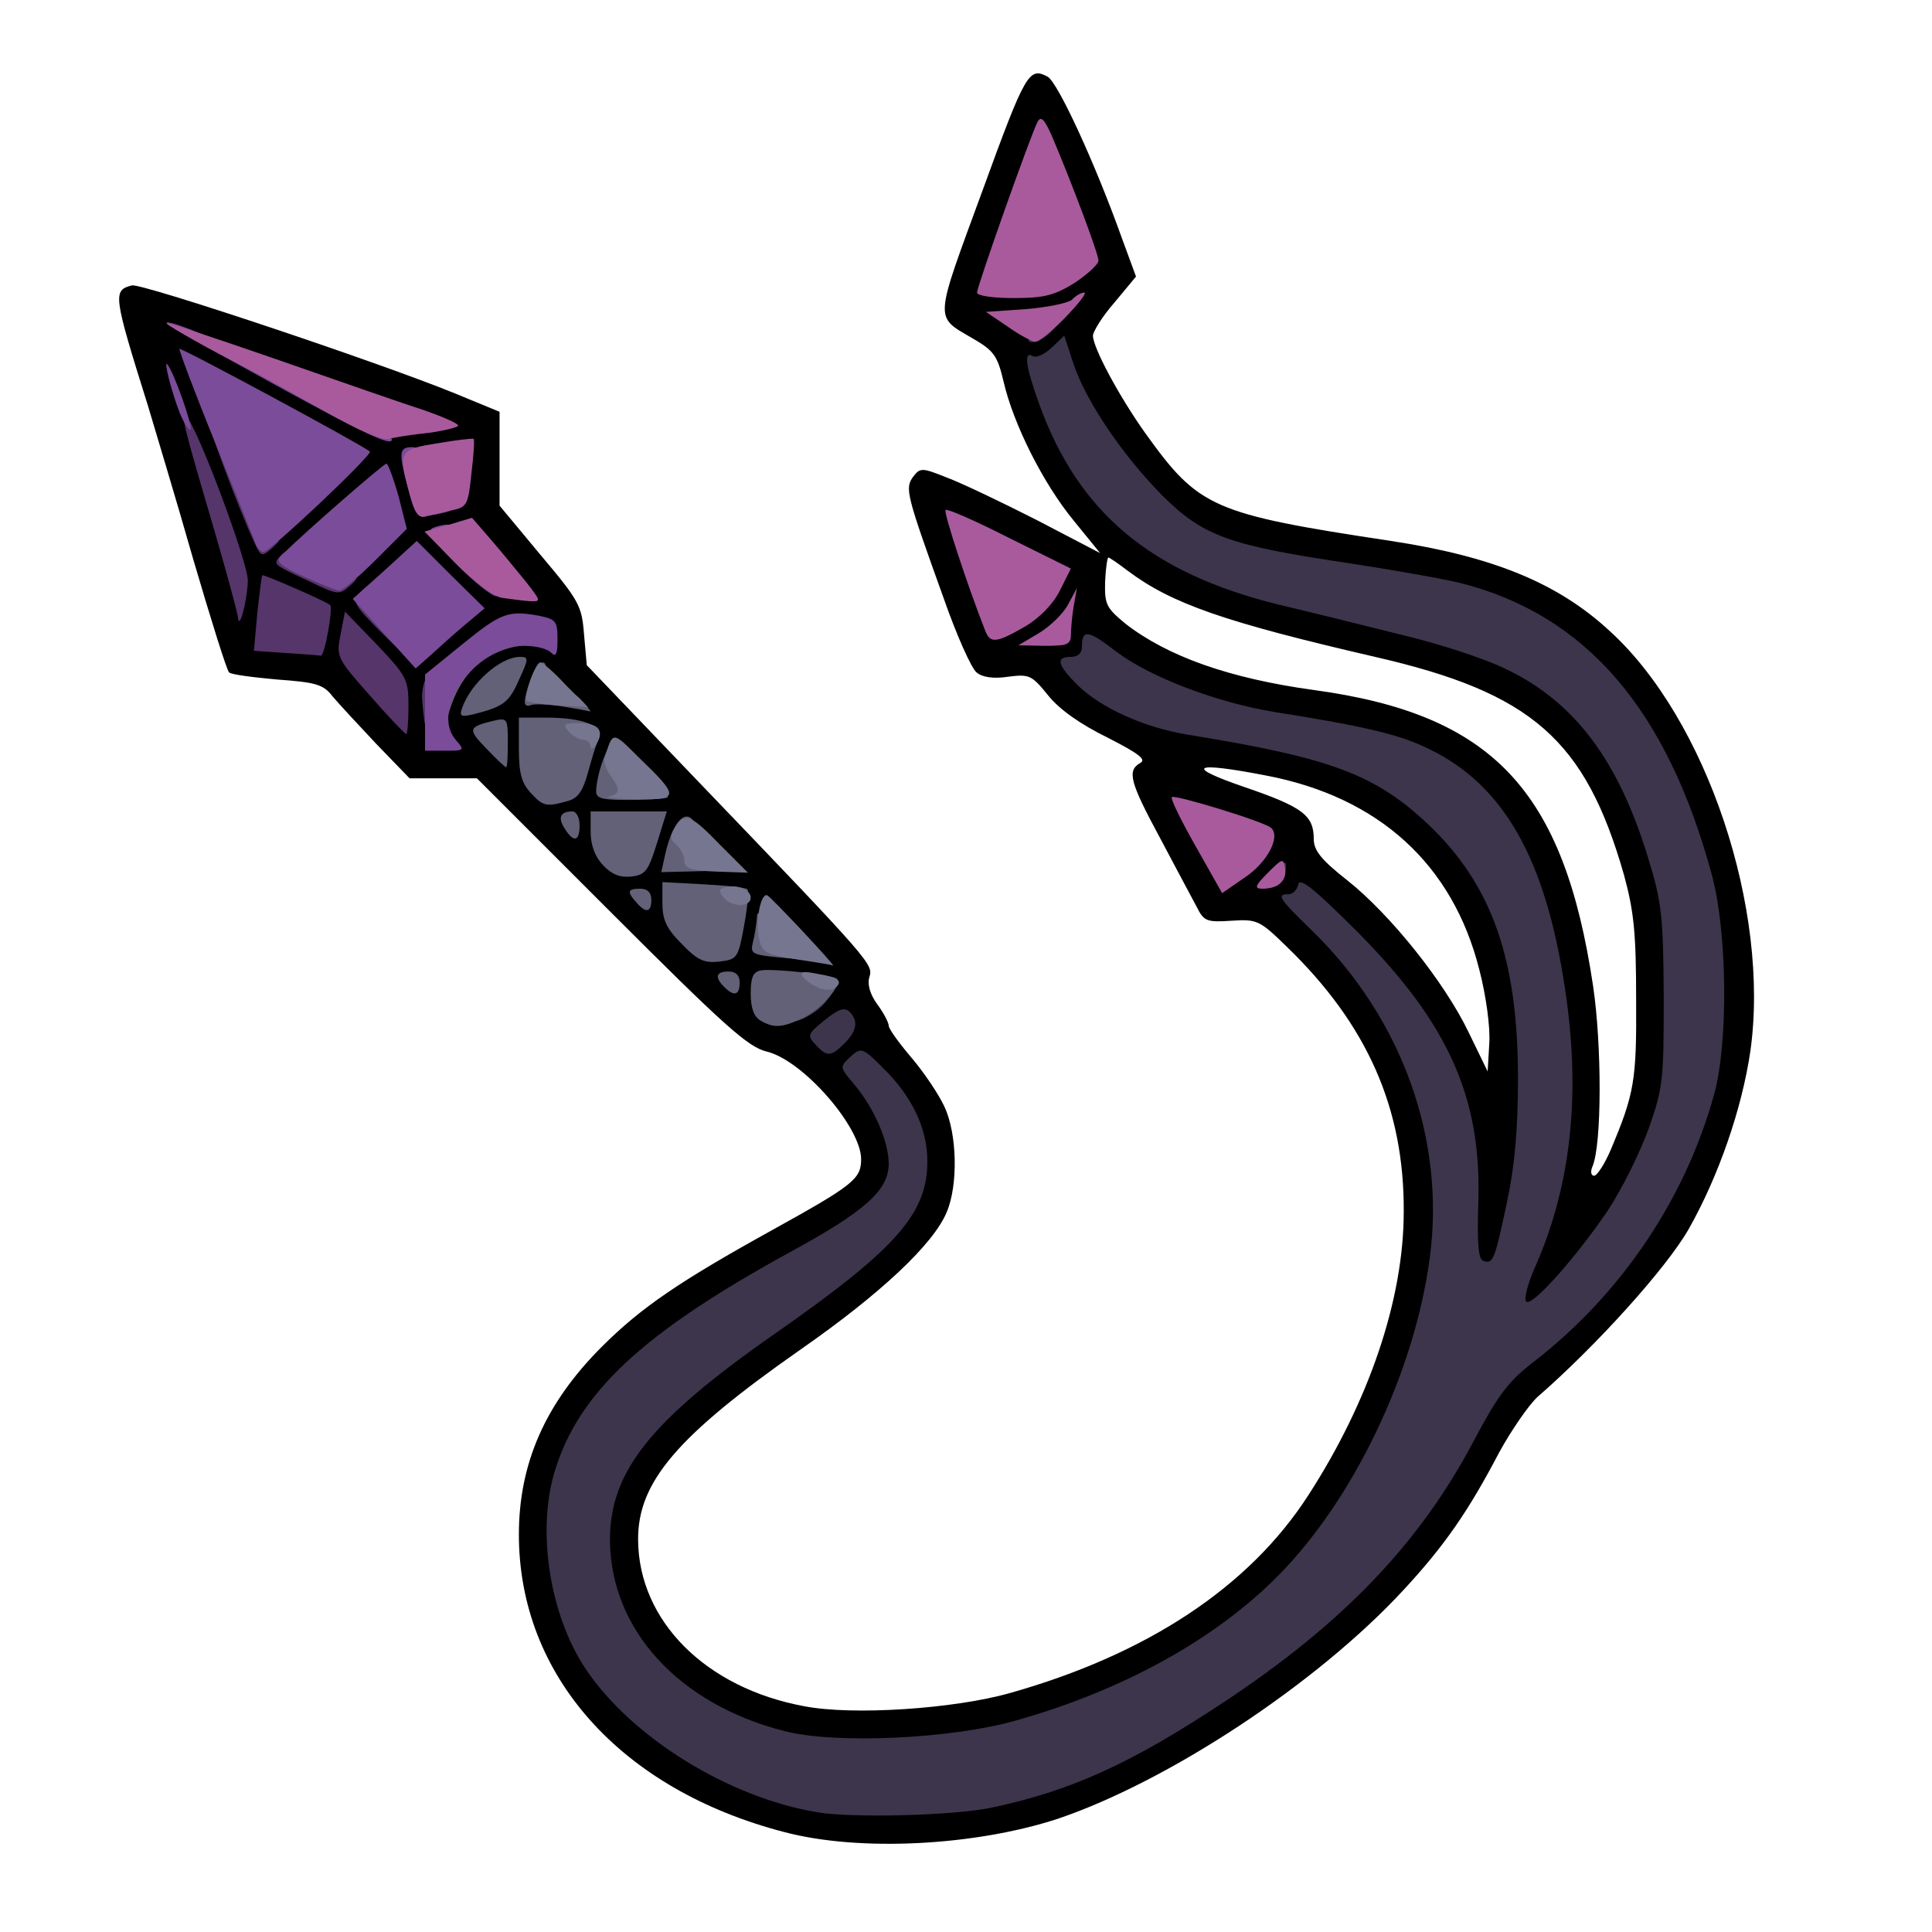 <?xml version="1.0" encoding="utf-8"?>
<!DOCTYPE svg PUBLIC "-//W3C//DTD SVG 1.0//EN" "http://www.w3.org/TR/2001/REC-SVG-20010904/DTD/svg10.dtd">
<svg version="1.0" xmlns="http://www.w3.org/2000/svg" width="32px" height="32px" viewBox="0 0 350 350" preserveAspectRatio="xMidYMid meet">
 <g fill="#000000">
  <path d="M142.1 331.9 c-29.7 -7.7 -48.1 -28.4 -48.1 -53.9 0 -12.9 4.8 -23.8 15 -34 7.1 -7.1 14 -11.8 30.6 -21 15 -8.3 16.4 -9.4 16.4 -13 0 -5.8 -10.5 -17.9 -17.1 -19.5 -3.4 -0.8 -7.8 -4.8 -28.3 -25.3 l-24.2 -24.2 -6.1 0 -6.1 0 -6 -6.2 c-3.3 -3.5 -6.9 -7.4 -8 -8.7 -1.6 -2.1 -3 -2.5 -10 -3 -4.4 -0.4 -8.4 -0.9 -8.7 -1.3 -0.4 -0.3 -3.3 -9.6 -6.5 -20.5 -3.1 -10.9 -6.9 -23.4 -8.2 -27.8 -6.3 -20.1 -6.4 -20.9 -2.9 -21.8 1.8 -0.4 44.1 13.7 58.6 19.6 l8 3.3 0 8.5 0 8.5 7.4 8.9 c7 8.3 7.5 9.2 7.9 14.4 l0.5 5.6 20.6 21.5 c31.1 32.4 31.3 32.7 30.6 35 -0.4 1.3 0.1 3.1 1.4 4.9 1.2 1.6 2.1 3.4 2.1 3.9 0 0.6 1.9 3.2 4.2 5.9 2.2 2.6 4.9 6.6 5.9 8.8 2.3 4.9 2.5 14.2 0.4 19.1 -2.4 5.8 -12 14.8 -26.5 24.9 -22.3 15.6 -29.5 24 -29.4 34.5 0.1 14.6 12.2 26.8 30.1 30.1 8.7 1.7 27.1 0.5 37.3 -2.4 24.8 -7 43.3 -19.2 54 -35.8 11 -17 17.3 -35.5 17.3 -51.4 0.1 -18.7 -6.6 -33.9 -21.2 -48 -4.9 -4.8 -5.4 -5 -10 -4.7 -4.5 0.3 -5 0.1 -6.3 -2.5 -0.8 -1.5 -3.8 -7.1 -6.6 -12.4 -5.5 -10.2 -6.1 -12.3 -3.6 -13.7 1.1 -0.6 -0.3 -1.7 -6 -4.6 -4.9 -2.4 -8.7 -5.1 -10.7 -7.6 -3 -3.7 -3.4 -3.9 -7.3 -3.4 -2.6 0.4 -4.7 0.1 -5.7 -0.8 -0.9 -0.7 -3.6 -6.7 -5.9 -13.3 -6.8 -18.9 -7.1 -20 -5.6 -22.1 1.3 -1.7 1.6 -1.7 6.1 0.1 2.7 1 10 4.5 16.3 7.7 l11.5 6 -4.8 -5.9 c-5.5 -6.7 -10.9 -17.4 -12.7 -25.2 -1.1 -4.7 -1.8 -5.6 -5.6 -7.8 -7 -4.1 -7 -2.8 1.8 -26.8 7.8 -21.4 8.4 -22.4 11.8 -20.6 1.8 1 8.5 15.4 13.5 29.4 l2.5 6.8 -3.9 4.7 c-2.2 2.5 -3.9 5.3 -3.9 6 0 2.2 4.8 11.1 9.5 17.7 9.7 13.5 12.1 14.6 44.5 19.5 18.4 2.8 30.2 7.6 39.6 16.3 17.6 16 29.1 50.5 25.5 76.1 -1.5 10.3 -5.7 22.6 -11.2 32.3 -4 7 -16.7 21.1 -27.4 30.4 -1.6 1.5 -4.7 6 -6.9 10 -5.6 10.7 -9.9 16.9 -17.3 24.9 -15.7 17 -42.6 34.7 -62.7 41.5 -15 4.9 -35.9 6 -49.5 2.4z m34.4 -7.4 c14.3 -3 25.2 -7.9 42 -19 21.8 -14.4 35.7 -28.9 45.5 -47.5 4.3 -8.2 6.2 -10.7 10.8 -14.2 l5.6 -4.3 -3.7 -0.3 c-3.5 -0.3 -3.7 -0.5 -3.7 -3.8 0 -3.1 -0.3 -3.4 -2.9 -3.4 -6.1 0 -6.2 -0.3 -5.5 -10.9 0.5 -7.5 0.2 -11.1 -1.1 -16.1 -1.6 -6.2 -4.4 -12.6 -3 -7 2.1 8.7 2.8 21.5 1.7 30.9 -1.9 15.8 -6.4 28.3 -16.6 45.6 -10.5 18 -31.7 32.5 -58.6 40.2 -11.6 3.4 -38.1 4.4 -47.9 1.9 -13.9 -3.6 -23.7 -11.1 -28.8 -22 -2.4 -5.3 -2.8 -7.3 -2.8 -15.6 0 -8.1 0.4 -10.2 2.5 -14.5 3.5 -6.9 12.5 -15.6 27.1 -25.7 6.8 -4.8 13.8 -9.9 15.4 -11.3 7 -6.1 -24.2 12 -32.2 18.7 -11.3 9.4 -18.3 21.6 -18.3 31.9 0 5.3 3.5 15.8 7 21.1 8.3 12.5 25.9 23.4 42 26.1 6 1 18.7 0.6 25.5 -0.8z m117.5 -100.5 c1.2 -1.6 1.9 -3 1.6 -3 -0.2 0 -1.4 1.4 -2.6 3 -1.2 1.7 -1.9 3 -1.6 3 0.2 0 1.4 -1.3 2.6 -3z m-16.1 -4.7 c3.6 -12.4 4.6 -22 3.2 -33.2 -2.3 -18.8 -7.5 -32.6 -15.5 -40.5 -4.5 -4.6 -12.9 -9.2 -18.6 -10.2 -2.8 -0.5 -2 0.1 3.6 3 12.9 6.5 21.5 17.8 25.5 33.4 2.4 9.6 2.7 35.9 0.4 46.7 -1.7 8 -1.6 7.5 -1 7.5 0.2 0 1.3 -3 2.4 -6.7z m24.3 -9.3 c9.3 -20.5 9.4 -39.6 0.2 -62.6 -8.5 -21.2 -21.9 -34 -40.9 -38.8 -3.3 -0.8 -12.4 -2.4 -20.2 -3.6 -7.9 -1.1 -16.4 -2.7 -19 -3.5 -2.6 -0.8 -4.9 -1.3 -5.1 -1.1 -0.7 0.8 11.6 4.8 21.8 7.2 32.2 7.4 40.4 10.6 48.5 18.8 6.2 6.2 10.5 14.3 14.1 26.1 2.5 8.3 2.7 10.3 2.8 27.5 0.1 19.9 -0.7 24.5 -6 35.5 -1.3 2.8 -1.7 4.1 -0.8 3 0.9 -1.1 2.9 -4.9 4.6 -8.5z m-10.4 -1.7 c4.3 -10.2 4.7 -12.6 4.6 -27.3 0 -12 -0.4 -15.9 -2.2 -22.5 -7 -24.5 -16.7 -33 -45.1 -39.5 -27.2 -6.3 -36.8 -9.6 -44.8 -15.6 -1.7 -1.3 -3.3 -2.4 -3.5 -2.4 -0.2 0 -0.5 2 -0.6 4.4 -0.1 4.1 0.2 4.7 3.7 7.6 7.6 5.9 18.8 9.9 34.1 12 32.4 4.4 45.3 18.1 50.6 53.6 1.6 10.7 1.6 28.7 -0.1 32.7 -0.4 0.9 -0.3 1.7 0.3 1.7 0.5 0 1.9 -2.1 3 -4.7z m-23.8 -32.6 c-4.8 -19.1 -18.2 -31.3 -38.6 -35.2 -13.4 -2.6 -15 -1.7 -3.9 2.1 10.5 3.6 12.5 5.1 12.5 9.4 0 2.1 1.4 3.8 6.1 7.5 7.7 6.1 17.6 18.4 22 27.6 l3.4 7 0.3 -5.1 c0.2 -2.9 -0.6 -8.7 -1.8 -13.3z m-123.6 4.8 c1.9 -1.4 1.8 -1.5 -1.7 -1.5 -3.5 0 -4.5 0.8 -3 2.3 1 1.1 2.6 0.8 4.7 -0.8z m-13.1 -12.7 c0.2 -1.9 0 -3.6 -0.7 -4 -1.4 -1 -7.6 -1 -7.6 -0.1 0 0.9 6.2 7.3 7.1 7.3 0.4 0 0.9 -1.5 1.2 -3.2z m-16.1 -15.3 c0.5 -2.2 0.2 -2.5 -2.3 -2.5 -3.3 0 -3.6 0.6 -1.2 3.2 2.2 2.4 3 2.3 3.5 -0.7z m110.7 1.2 c0.8 -1.1 0.3 -1.6 -2.4 -2.4 -3.8 -1.2 -4 -1.1 -2.5 1.8 1.2 2.2 3.3 2.5 4.9 0.6z m-122.8 -15.8 c0.8 -3.7 -0.1 -4.9 -3.8 -4.9 -1.8 0 -2.3 0.6 -2.3 2.7 0 2.9 2.7 6.6 4.4 6 0.6 -0.2 1.4 -1.9 1.7 -3.8z m108.1 -10.4 c-3.5 -1.4 -7.8 -3.4 -9.5 -4.6 l-3.2 -2.2 2.1 2.2 c2.1 2.2 12.7 7.1 15.4 7 0.8 0 -1.3 -1.1 -4.8 -2.4z m-155.2 -14 c0 -0.9 -1.2 -2 -2.6 -2.5 -3.4 -1.3 -3.4 -1.3 -3.4 1.5 0 2.1 0.5 2.5 3 2.5 2 0 3 -0.5 3 -1.5z m25 -3.4 c0 -0.4 -1.3 -2 -2.9 -3.5 l-2.8 -2.7 -2.9 2.5 -2.9 2.4 2.9 3.1 2.9 3 2.8 -2 c1.6 -1.1 2.9 -2.4 2.9 -2.8z m104.1 -1.2 c1.6 -1.1 2.9 -2.6 2.9 -3.3 0 -0.6 -2.4 -2.4 -5.4 -3.8 l-5.4 -2.7 2 6 c1.1 3.2 2.2 5.9 2.5 5.9 0.3 0 1.8 -0.9 3.4 -2.1z m-120.3 -10.2 c3.7 -3.7 5.5 -7.7 3.5 -7.7 -0.3 0 -3 2.2 -5.8 4.9 -3.7 3.5 -4.9 5.3 -4.2 6 1.6 1.6 1.9 1.5 6.5 -3.2z m142.6 -5.9 c-5 -5.3 -9.2 -10.9 -12.7 -16.8 -3.7 -6.3 -3.4 -4 0.5 3.2 1.7 3.3 5.9 8.7 9.1 11.9 6.9 6.8 9.1 8 3.1 1.7z m-148.4 -8.3 c0.7 -0.8 1.1 -1.7 0.9 -1.9 -1.2 -1.1 -19.2 -10.7 -19.5 -10.3 -0.2 0.2 1.5 5.1 3.8 11 l4.1 10.7 4.7 -4 c2.6 -2.2 5.3 -4.6 6 -5.5z m23 1.5 c0 -2.4 -0.3 -2.7 -2.5 -2.2 -2.7 0.5 -2.8 0.6 -1.9 3.8 0.9 3.3 4.4 2 4.4 -1.6z m109.2 -37.5 l3.8 -2.5 -2.1 -5.3 c-1.2 -2.8 -2.5 -6.3 -3.1 -7.7 -0.9 -2.3 -1.3 -1.7 -4.4 6.9 -1.9 5.1 -3.4 9.7 -3.4 10.2 0 1.8 5.7 0.8 9.2 -1.6z"/>
 </g>
 <g fill="#3d354c">
  <path d="M148 328.3 c-16.1 -2.7 -33.7 -13.6 -42 -26.1 -6.4 -9.7 -8.8 -24.8 -5.5 -35.7 4.4 -14.3 15.9 -25 42.5 -39.6 13.8 -7.5 18 -11.3 18 -16.1 0 -4 -2.7 -10.2 -6.3 -14.4 -2.6 -3.1 -2.6 -3.1 -0.7 -4.9 2 -1.8 2.2 -1.8 6 2 5.2 5.1 8 10.9 8 16.9 0 9.5 -5.7 15.9 -27.6 31.2 -22.5 15.7 -29.9 24.9 -29.9 37.4 0.1 16.2 12.4 29.7 31.6 34.6 9.3 2.4 30.3 1.4 41.9 -1.9 19.5 -5.5 36.1 -14.7 47.5 -26.2 13.6 -13.7 24.7 -36.7 27.5 -57.5 2.9 -21.4 -4.9 -43.3 -21.1 -59.2 -6.3 -6.1 -6.7 -6.8 -4.5 -6.8 0.8 0 1.6 -0.8 1.8 -1.8 0.3 -1.3 3 0.9 10.9 8.8 16.4 16.6 22.4 30 21.7 49.2 -0.2 7 0 9.9 0.9 10.2 1.8 0.7 2.1 -0.2 4.3 -10.6 1.4 -6.5 2 -13.3 2 -22.4 0 -21.6 -4.7 -35 -16.1 -45.9 -9.7 -9.2 -17.7 -12.2 -43.7 -16.4 -7.9 -1.3 -15.7 -4.8 -20 -9 -3.7 -3.7 -4 -5.1 -1.2 -5.1 1.3 0 2 -0.7 2 -1.8 0 -3.3 1.1 -3.1 6.3 0.9 6.1 4.6 18.2 9.2 28.7 10.9 16.4 2.6 22.7 4.1 27.9 6.7 13.5 6.5 21.1 19.9 24.6 43.3 2.9 18.9 1.2 35.5 -5.3 50.3 -1.4 3.1 -2.2 6.1 -1.7 6.5 1 1 9 -8 14.7 -16.4 2.6 -3.9 5.9 -10.6 7.5 -15 2.6 -7.4 2.7 -8.9 2.7 -23.9 -0.1 -14.4 -0.3 -16.9 -2.8 -25 -5.4 -17.8 -13.4 -28.4 -25.8 -34.3 -3.6 -1.8 -12.1 -4.6 -18.9 -6.2 -6.8 -1.7 -16.9 -4.2 -22.4 -5.5 -23 -5.7 -36.1 -16.6 -43.2 -36.2 -2.5 -6.9 -2.9 -9.8 -1.2 -8.8 0.6 0.4 2.1 -0.3 3.4 -1.5 l2.3 -2.2 1.6 4.9 c2.2 6.8 8.9 16.7 16.1 24 7.4 7.4 12.1 9.1 33.7 12.3 7.8 1.2 17 2.8 20.3 3.6 22.9 5.8 37.6 23 45.7 53.2 2.7 10.3 2.9 29.8 0.4 39.2 -5.2 19.1 -16.9 36.5 -33 48.9 -4.4 3.4 -6.3 6 -10.6 14.1 -9.8 18.6 -23.7 33.1 -45.5 47.5 -16.8 11.1 -27.7 16 -42 19 -6.8 1.4 -25.1 1.9 -31.5 0.8z"/>
  <path d="M147.7 189.2 c-1.5 -1.6 -1.4 -1.9 1.7 -4.4 2.5 -2 3.6 -2.4 4.5 -1.5 1.6 1.6 1.4 3.4 -0.9 5.7 -2.5 2.5 -3.2 2.5 -5.3 0.2z"/>
  <path d="M146 182 c1.9 -1.6 3.8 -2.9 4.2 -3 1.4 0 -0.4 2.9 -2.7 4.4 -4.1 2.7 -5.1 1.7 -1.5 -1.4z"/>
  <path d="M228 160.3 c0 -0.4 1.2 -1.6 2.6 -2.7 2.6 -1.8 2.6 -1.8 2.2 0.5 -0.2 1.6 -1.1 2.5 -2.5 2.7 -1.3 0.2 -2.3 0 -2.3 -0.5z"/>
  <path d="M190.7 116.3 c1.3 -0.2 2.4 -1.3 2.6 -2.6 0.4 -1.8 0.5 -1.7 0.6 0.6 0.1 2.3 -0.3 2.7 -2.6 2.6 -2.3 -0.1 -2.4 -0.2 -0.6 -0.6z"/>
  <path d="M187.5 60 c1 -1.1 2.5 -2 3.3 -2 1.2 0 1.2 0.4 -0.3 2 -1 1.1 -2.5 2 -3.3 2 -1.2 0 -1.2 -0.4 0.3 -2z"/>
 </g>
 <g fill="#55356a">
  <path d="M67 126 c-6 -6.8 -6.1 -7 -5.3 -11.1 l0.8 -4.1 5.8 6 c5.4 5.7 5.7 6.3 5.7 11.1 0 2.8 -0.2 5.1 -0.4 5.1 -0.2 0 -3.2 -3.1 -6.6 -7z"/>
  <path d="M76.9 130.8 c-0.1 -0.7 -0.3 -2.4 -0.4 -3.8 -0.3 -2.8 1.1 -6 2.5 -6 0.6 0 1 2.5 1 5.5 0 4.2 -0.3 5.5 -1.5 5.5 -0.8 0 -1.6 -0.6 -1.6 -1.2z"/>
  <path d="M69.5 115 c-5.6 -5.6 -5.8 -6.1 -4.2 -7.7 1.5 -1.6 1.8 -1.6 3.7 0.2 1.1 1 2 2.7 2 3.9 0 1.1 1.2 3.2 2.6 4.7 1.4 1.5 2.5 3.2 2.3 3.8 -0.3 0.7 -3.1 -1.6 -6.4 -4.9z"/>
  <path d="M51.7 118.3 l-5.7 -0.4 0.6 -6.7 c0.4 -3.7 0.8 -6.8 0.9 -7 0.2 -0.2 11.5 4.7 12.3 5.4 0.6 0.4 -1 9.4 -1.7 9.2 -0.3 -0.1 -3.2 -0.3 -6.4 -0.5z"/>
  <path d="M43.1 111.8 c-0.1 -0.9 -2.1 -8.3 -4.5 -16.5 -5.3 -18 -6.1 -21.1 -4.8 -19.8 2.1 2.2 11.2 26.6 11.1 29.7 -0.1 3.7 -1.6 9.3 -1.8 6.6z"/>
  <path d="M56 105.3 c-6.8 -3.2 -6.7 -3 -4.9 -4.9 1.5 -1.5 4.9 -1 4.9 0.7 0 0.5 0.8 0.9 1.8 0.9 0.9 0.1 3 0.6 4.5 1.3 2.8 1.2 2.8 1.3 1 2.9 -1.8 1.6 -2.2 1.6 -7.3 -0.9z"/>
  <path d="M46.1 98.3 c-3.1 -6.6 -9 -22.7 -8.6 -23.1 0.2 -0.3 0.7 0.3 1.1 1.2 0.3 0.9 1.4 1.6 2.3 1.6 1.8 0 7.1 12.6 7.1 16.7 0 1.2 0.7 2.3 1.6 2.5 1.4 0.3 1.4 0.5 -0.3 2.1 -1.9 1.6 -2 1.6 -3.2 -1z"/>
 </g>
 <g fill="#626177">
  <path d="M137.8 184.9 c-1.2 -0.7 -1.8 -2.2 -1.8 -4.9 0 -2.9 0.4 -3.9 1.8 -4.2 2.1 -0.4 13.1 0.8 13.8 1.5 1.1 1 -2.8 5.6 -6.1 7.1 -3.8 1.8 -5.3 1.9 -7.7 0.5z"/>
  <path d="M131.2 178.8 c-1.8 -1.8 -1.5 -2.8 0.8 -2.8 1.3 0 2 0.7 2 2 0 2.3 -1 2.6 -2.8 0.8z"/>
  <path d="M123.5 171 c-2.8 -2.8 -3.5 -4.4 -3.5 -7.4 l0 -3.8 7.4 0.4 c4.1 0.2 7.7 0.6 8 0.9 0.3 0.3 0 3.3 -0.6 6.6 -1.1 5.9 -1.2 6.1 -4.5 6.5 -2.7 0.3 -3.9 -0.2 -6.8 -3.2z"/>
  <path d="M139.7 173.3 c-3.4 -0.4 -3.8 -0.7 -3.3 -2.6 0.3 -1.2 0.6 -3.1 0.7 -4.2 0 -1.1 0.3 -1.4 0.6 -0.7 0.2 0.6 1.1 1.2 1.9 1.2 0.8 0 1.4 1 1.4 2.5 0 1.9 0.7 2.6 2.8 3.1 6 1.3 4.4 1.6 -4.1 0.7z"/>
  <path d="M115.3 163.5 c-1.8 -2 -1.6 -2.5 0.7 -2.5 1.3 0 2 0.7 2 2 0 2.3 -1 2.5 -2.7 0.5z"/>
  <path d="M109.2 156.7 c-1.4 -1.5 -2.2 -3.6 -2.2 -6 l0 -3.7 6.9 0 6.9 0 -1.8 5.8 c-1.6 5.1 -2.1 5.7 -4.7 6 -2 0.2 -3.5 -0.4 -5.1 -2.1z"/>
  <path d="M120.5 154.8 c1.6 -7.2 4.8 -9.2 6 -3.8 0.4 1.7 1.1 3 1.6 3 0.5 0 0.9 0.6 0.9 1.4 0 0.9 1.3 1.6 3.3 1.9 1.7 0.2 -0.3 0.5 -4.6 0.5 l-7.9 0.2 0.7 -3.2z"/>
  <path d="M102.3 150.1 c-1.3 -2 -0.8 -3.1 1.4 -3.1 0.7 0 1.3 1.1 1.3 2.5 0 3 -1.1 3.2 -2.7 0.6z"/>
  <path d="M96.2 143.7 c-1.7 -1.8 -2.2 -3.6 -2.2 -8 l0 -5.7 4.9 0 c6.8 0 10.5 1.5 9.6 3.8 -0.5 0.9 -1.3 3.7 -2 6.2 -0.9 3.3 -1.8 4.6 -3.6 5.1 -3.9 1.1 -4.5 1 -6.7 -1.4z"/>
  <path d="M108 143.4 c0 -3.1 2.3 -9.4 3.5 -9.4 0.6 0 1.7 1.6 2.4 3.5 0.8 2.4 1.9 3.5 3.2 3.5 1 0 1.9 0.6 1.9 1.4 0 0.8 0.8 1.7 1.8 1.9 0.9 0.3 -1.6 0.5 -5.5 0.6 -6.1 0.1 -7.3 -0.2 -7.3 -1.5z"/>
  <path d="M88.1 135.6 c-3.4 -3.5 -3.3 -3.9 1.2 -5 2.6 -0.6 2.7 -0.5 2.7 3.9 0 2.5 -0.1 4.5 -0.3 4.5 -0.2 0 -1.8 -1.5 -3.6 -3.4z"/>
  <path d="M80.1 130.2 c-0.1 -4.3 2.4 -9.6 5.6 -11.7 1.4 -0.9 5 -1.8 8.1 -2 5.4 -0.4 5.5 -0.4 1.1 0.3 -7.9 1.3 -12.2 5.7 -14.2 14.7 -0.3 1.2 -0.5 0.7 -0.6 -1.3z"/>
  <path d="M83.7 128.3 c1.6 -4.6 7 -9.3 10.5 -9.3 1.6 0 1.6 0.3 -0.2 4.2 -1.8 4.1 -2.8 4.8 -8.2 6.2 -2.3 0.5 -2.6 0.4 -2.1 -1.1z"/>
  <path d="M102 128 c-2.5 -0.4 -5.1 -0.5 -5.7 -0.3 -1.6 0.6 -1.6 -0.5 -0.2 -4.6 1.2 -3.3 3.1 -4.3 2.8 -1.3 -0.3 3.8 0.2 5.2 2 5.2 1.1 0 2.1 -0.5 2.3 -1.1 0.2 -0.6 1.2 -0.1 2.2 1 1.1 1.2 1.7 2 1.5 2 -0.2 -0.1 -2.4 -0.5 -4.9 -0.9z"/>
 </g>
 <g fill="#7b4c99">
  <path d="M77 129.1 l0 -6.9 6.9 -5.6 c6.9 -5.6 8.2 -6.1 14 -5 2.8 0.6 3.1 1 3.1 4.2 0 2.8 -0.3 3.3 -1.2 2.4 -0.7 -0.7 -2.8 -1.2 -4.8 -1.2 -8.9 0 -17.3 11.7 -12.3 17.2 1.5 1.7 1.4 1.8 -2 1.8 l-3.7 0 0 -6.9z"/>
  <path d="M69.6 114.8 l-5.7 -6.3 5.8 -5.2 5.8 -5.3 6.1 6.1 6.2 6.1 -3.7 3.1 c-2 1.7 -4.8 4.2 -6.2 5.5 l-2.6 2.3 -5.7 -6.3z"/>
  <path d="M82.6 102.1 c-4.6 -4.7 -5.4 -5.9 -4.1 -6.5 3.1 -1.1 4.5 -0.6 4.5 1.6 0 1.3 1.8 4.1 4.2 6.5 2.5 2.6 3.6 4.3 2.7 4.3 -0.8 0 -4.1 -2.6 -7.3 -5.9z"/>
  <path d="M55.1 104.5 c-4.7 -2.2 -5.3 -2.8 -4 -4 4.7 -4.6 18.4 -16.5 18.9 -16.5 0.3 0 1.3 2.7 2.2 5.9 l1.5 5.9 -5.6 5.6 c-3.1 3.1 -6.1 5.6 -6.6 5.6 -0.6 0 -3.4 -1.2 -6.4 -2.5z"/>
  <path d="M46.4 98.8 c-0.2 -0.7 -3.5 -8.9 -7.3 -18.3 -3.8 -9.3 -6.7 -17.1 -6.6 -17.3 0.3 -0.3 33.3 17.5 34.5 18.6 0.6 0.5 -18.1 18.2 -19.3 18.2 -0.4 0 -1 -0.6 -1.3 -1.2z"/>
  <path d="M73.8 88 c-1.6 -6.1 -1.5 -7 0.9 -7 1 0 1.4 1 1.2 3.3 -0.4 6.9 -0.1 7.7 3.3 7.7 3.7 0 3.5 0.5 -0.8 1.3 -3 0.6 -3 0.5 -4.6 -5.3z"/>
  <path d="M49.8 69.7 c-10.3 -5.7 -19.1 -10.6 -19.5 -11 -1.2 -1.3 7.9 2.2 11.2 4.3 1.8 1.1 4.7 2 6.5 2 2.3 0 3.3 0.5 3.7 2 0.3 1.2 4 3.9 9.9 7.1 5.2 2.8 9.4 5.2 9.4 5.5 0 1.3 -4.4 -0.7 -21.2 -9.9z"/>
  <path d="M32.6 74.9 c-1.5 -3.8 -3 -9.7 -2.3 -8.9 1.1 1.1 4.7 11.3 4.2 11.8 -0.2 0.3 -1.1 -1 -1.9 -2.9z"/>
 </g>
 <g fill="#777690">
  <path d="M148.4 179 c-1.2 -0.5 -2.5 -1.4 -3 -2.1 -0.5 -0.9 0.1 -1 2.6 -0.5 3.9 0.7 4.7 1.3 3.4 2.5 -0.5 0.5 -1.9 0.5 -3 0.1z"/>
  <path d="M144.3 173.8 c-5.6 -0.9 -6.2 -1.2 -6.8 -3.8 -0.7 -3 0.3 -8.3 1.5 -7.8 0.7 0.3 12.5 12.9 11.9 12.7 -0.2 -0.1 -3.2 -0.6 -6.6 -1.1z"/>
  <path d="M131.1 162.6 c-0.9 -1.1 -0.9 -1.5 0.1 -1.8 2.1 -0.7 4.8 0.3 4.8 1.8 0 1.8 -3.4 1.8 -4.9 0z"/>
  <path d="M124 156 c0 -1 -0.7 -2.3 -1.5 -3 -1.1 -0.9 -1.2 -1.6 -0.2 -3.1 1.7 -2.8 2.8 -2.4 8.2 3.2 l5 5 -5.7 -0.2 c-4.7 -0.2 -5.8 -0.6 -5.8 -1.9z"/>
  <path d="M110.3 144.3 c2.1 -0.5 2.1 -1.3 0.3 -3.8 -0.8 -1.1 -1.2 -2.4 -1.1 -3 1.5 -5.1 1.4 -5.1 6.1 -0.4 7.6 7.3 7.5 7.8 -0.3 7.7 -3.8 -0.1 -6 -0.3 -5 -0.5z"/>
  <path d="M107 135.3 c0 -0.7 -0.6 -1.3 -1.4 -1.3 -0.7 0 -1.9 -0.7 -2.6 -1.5 -1.1 -1.3 -0.8 -1.5 1.8 -1.5 3.6 0 4.7 1.3 3.3 3.7 -0.6 1 -1.1 1.2 -1.1 0.6z"/>
  <path d="M95.4 126.9 c-0.5 -0.9 1.6 -6.9 2.5 -6.9 0.4 0 2.5 1.8 4.6 4.1 l4 4 -5.3 -0.3 c-3 -0.2 -5.6 -0.6 -5.8 -0.9z"/>
 </g>
 <g fill="#a95a9d">
  <path d="M216.6 153.3 c-2.6 -4.6 -4.6 -8.6 -4.3 -8.9 0.5 -0.5 16.9 4.5 18 5.6 1.7 1.6 -0.7 6.2 -4.7 8.9 l-4.2 2.9 -4.8 -8.5z"/>
  <path d="M229.7 158.1 c2.6 -2.6 2.8 -2.7 3.1 -0.8 0.4 2.2 -1.3 3.7 -4.1 3.7 -1.5 0 -1.4 -0.5 1 -2.9z"/>
  <path d="M188.2 114.7 c2 -1.2 4.4 -3.5 5.3 -5.2 l1.6 -3 -0.6 3.4 c-0.3 1.8 -0.5 4.2 -0.5 5.2 0 1.6 -0.8 1.9 -4.7 1.9 l-4.8 -0.1 3.7 -2.2z"/>
  <path d="M178.5 114.3 c-3.2 -8.1 -7.6 -21.5 -7.2 -21.9 0.3 -0.3 5.5 2 11.6 5.1 l11.1 5.5 -2 4 c-1.2 2.4 -3.6 4.9 -6.3 6.5 -5.2 3 -6.3 3.1 -7.2 0.8z"/>
  <path d="M90.9 108.3 c-1.4 -0.2 -5 -2.9 -8.3 -6.2 l-5.7 -5.8 4.3 -1.2 4.3 -1.3 3.3 3.8 c1.9 2.2 4.7 5.6 6.4 7.7 2.9 3.7 2.9 3.7 0.6 3.6 -1.2 -0.1 -3.5 -0.4 -4.9 -0.6z"/>
  <path d="M74.2 89.5 c-2.1 -7.8 -1.9 -8.1 5.1 -9.2 3.4 -0.6 6.3 -0.9 6.5 -0.8 0.2 0.2 0 3 -0.4 6.3 -0.6 5.8 -0.8 6.1 -3.8 6.7 -1.7 0.4 -3.8 0.8 -4.6 1.1 -1.2 0.3 -1.9 -0.8 -2.8 -4.1z"/>
  <path d="M59 74.6 c-5.2 -3 -11.7 -6.6 -14.5 -8 -6.2 -3.1 -13.5 -7.2 -14.3 -8 -0.3 -0.4 8.6 2.6 19.9 6.5 11.2 3.9 23.2 8.1 26.7 9.2 3.4 1.2 6.2 2.4 6.2 2.8 0 0.3 -2.4 0.9 -5.2 1.3 -2.9 0.3 -6.2 0.8 -7.3 1.1 -1.3 0.3 -5.5 -1.5 -11.5 -4.9z"/>
  <path d="M182.6 59.2 l-4 -2.7 7.2 -0.5 c3.9 -0.3 7.7 -1.1 8.4 -1.7 0.6 -0.7 1.7 -1.3 2.2 -1.3 0.6 0 -1 2 -3.4 4.5 -2.4 2.5 -4.9 4.5 -5.5 4.4 -0.5 0 -2.8 -1.2 -4.9 -2.7z"/>
  <path d="M177 53 c0 -1.1 9.8 -28.8 11 -31 0.6 -1 1.2 -0.4 2.5 2.5 3.7 8.7 8.5 21.5 8.5 22.7 0 0.7 -2 2.5 -4.4 4.1 -3.6 2.2 -5.4 2.7 -11 2.7 -3.6 0 -6.6 -0.4 -6.6 -1z"/>
 </g>
</svg>